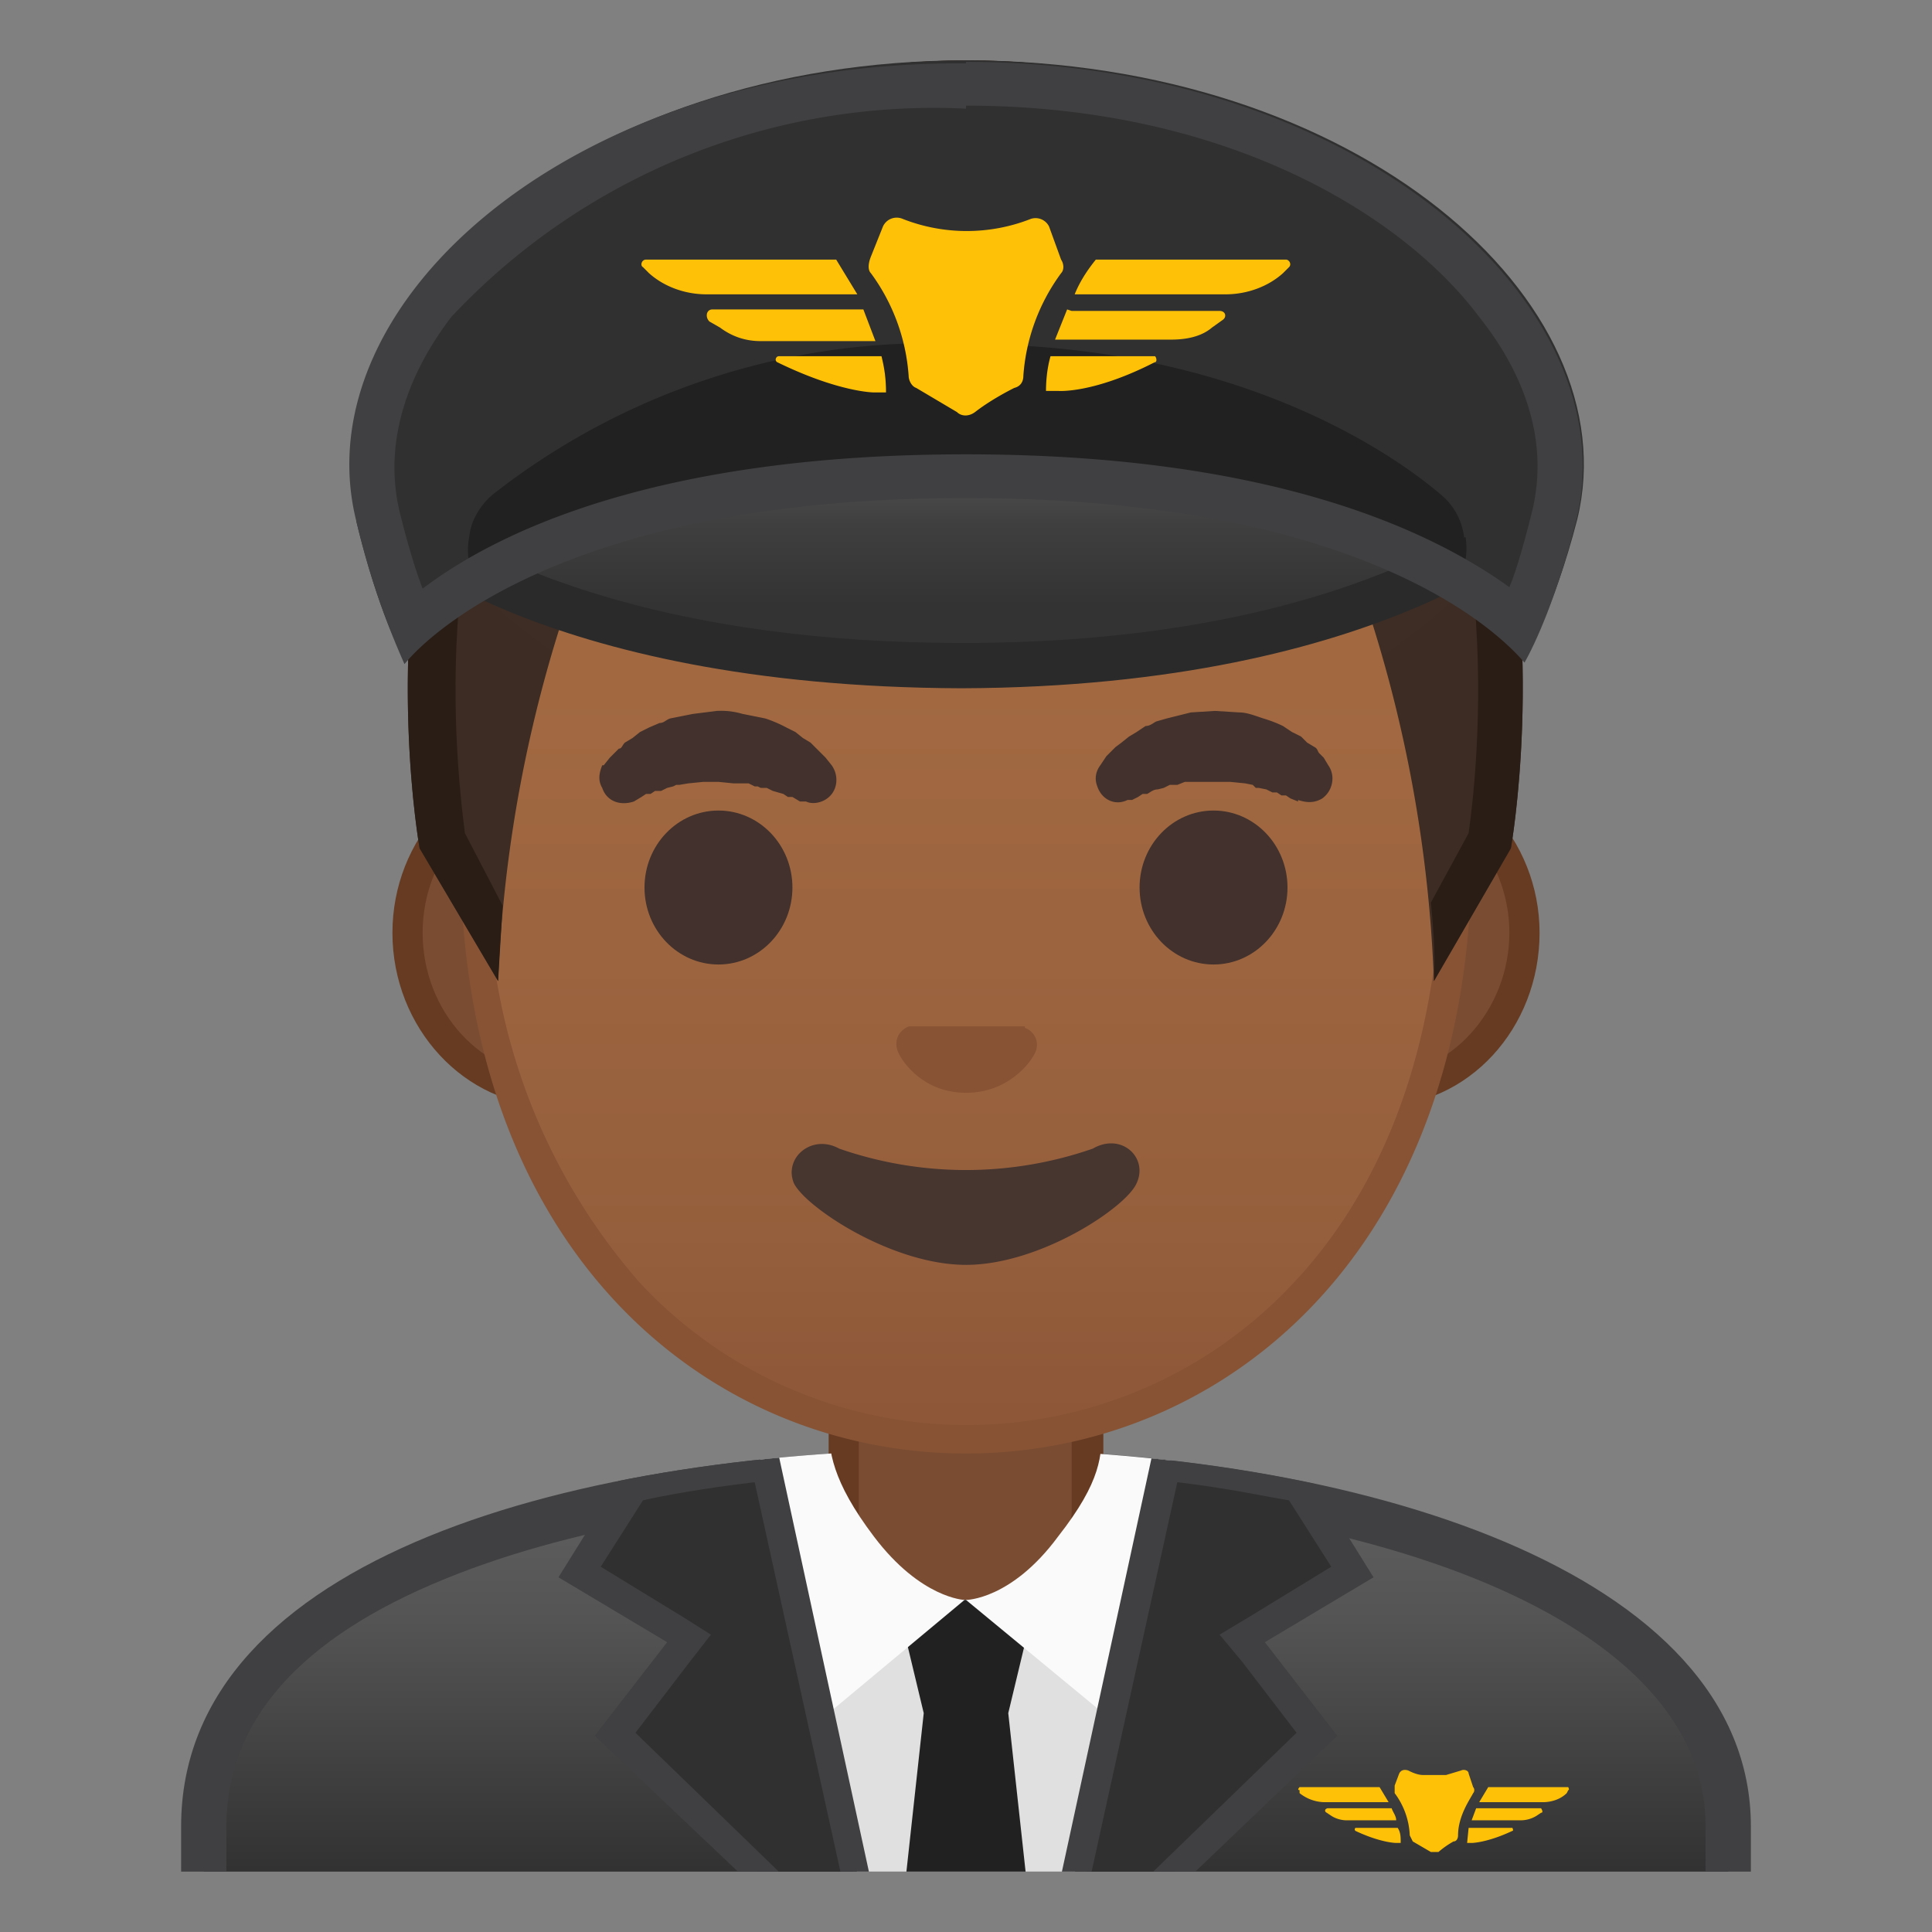 <svg viewBox="0 0 128 128" xmlns="http://www.w3.org/2000/svg" xmlns:xlink="http://www.w3.org/1999/xlink"><rect x="0" y="0" width="128" height="128" fill="#808080" stroke="none"/><defs><path id="a" d="M4 4h120v120H4z"/></defs><clipPath id="b"><use xlink:href="#a"/></clipPath><g clip-path="url(#b)"><linearGradient id="c" x1="64" x2="64" y1="97.5" y2="130.5" gradientUnits="userSpaceOnUse"><stop stop-color="#616161" offset="0"/><stop stop-color="#545454" offset=".3"/><stop stop-color="#323232" offset=".8"/><stop stop-color="#212121" offset="1"/></linearGradient><path d="M13.5 130.5V121c0-17.3 27.2-23.5 50.5-23.5h.1c13.4 0 25.9 2.1 35 6 7 3 15.4 8.5 15.4 17.5v9.5h-101z" fill="url(#c)"/><path d="M64.1 99c24.3 0 48.9 7.5 48.9 22v8H15v-8c0-7 4.9-12.5 14.5-16.4C38.3 101 50.5 99 64 99h.1m0-3H64c-25.6 0-52 7.1-52 25v11h104v-11c0-16.9-26.1-25-51.9-25z" fill="#404042"/></g><g clip-path="url(#b)"><path d="M63.2 107.2c-4 0-7.3-3.2-7.3-7.1v-9h16.2v9c0 4-3.3 7.1-7.3 7.1h-1.6z" fill="#7A4C32"/><path d="M71 92v8c0 3.5-2.7 6.2-6.2 6.2h-1.6a6.2 6.2 0 0 1-6.3-6.1v-8h14.2m2-2H54.9v10c0 4.5 3.7 8.1 8.3 8.1h1.6c4.6 0 8.3-3.6 8.3-8.1V90z" fill="#663B22"/></g><path d="M12.5 121.3v11h103v-11c0-16.9-25.7-25.7-51.6-25.6-25.6 0-51.4 7.7-51.4 25.6z" clip-path="url(#b)" fill="none"/><g clip-path="url(#b)"><defs><path id="d" d="M12 121v11h104v-11c0-16.9-26.2-25-52-25-25.6 0-52 7.1-52 25z"/></defs><clipPath id="e"><use xlink:href="#d"/></clipPath><path clip-path="url(#e)" fill="#E0E0E0" d="M52.7 106l3.8 18H72l3.4-18z"/><g clip-path="url(#e)" fill="#212121"><path d="M66.8 113.5h-5.6l-1.8-7.5h9.2zm2 18.3h-9.6l2-18.3h5.6z"/></g><g fill="#FAFAFA" clip-path="url(#e)"><path d="M54.9 94.3c0 1.8.2 3.8 3 7.5 3.1 4.1 6 4.2 6 4.2l-10.2 8.5L50 94.8l5-.5zm18.1.2c0 1.9 0 3.6-2.9 7.3C67 106 64 106 64 106l10.3 8.5L78 94.8l-5-.3z"/></g><g clip-path="url(#e)"><path d="M51.3 125l-10.5-10 4.8-6.3-7.2-4.4 3.6-5.7c1-.3 4.5-1 8.8-1.3L57 125h-5.6z" fill="#303030"/><path d="M50 98.2l5.7 25.9h-4l-9.6-9.3 3.6-4.7 1.4-1.8-1.9-1.2-5.4-3.3 2.8-4.4c1.3-.3 4-.8 7.4-1.2m1.6-2.1c-6 .4-10.3 1.5-10.3 1.5l-4.3 6.9 7.2 4.3-4.8 6.2L51 126h7l-6.5-30z" fill="#404042"/><path d="M71 125l6.2-27.8c4.3.3 7.7 1 8.8 1.3l3.6 5.7-7.2 4.4 4.9 6.3L76.7 125h-5.6z" fill="#303030"/><path d="M78 98.2c3.4.4 6.1 1 7.4 1.2l2.8 4.4-5.4 3.3-2 1.2 1.5 1.8 3.6 4.7-9.6 9.3h-4L78 98.2m-1.6-2.1l-6.5 30H77L88.6 115l-4.8-6.2 7.2-4.3-4.3-6.9s-4.4-1-10.3-1.5z" fill="#404042"/></g></g><g clip-path="url(#b)"><path d="M36.7 72.3c-5.4 0-9.7-4.7-9.7-10.4s4.3-10.5 9.7-10.5h54.6c5.4 0 9.7 4.7 9.7 10.5s-4.3 10.4-9.7 10.4H36.7z" fill="#7A4C32"/><path d="M91.3 52.4c4.8 0 8.7 4.3 8.7 9.4s-3.9 9.5-8.7 9.5H36.7c-4.8 0-8.7-4.3-8.7-9.5s3.9-9.4 8.7-9.4h54.6m0-2H36.7c-6 0-10.7 5.2-10.7 11.4 0 6.3 4.8 11.5 10.7 11.5h54.6c6 0 10.7-5.2 10.7-11.5 0-6.2-4.8-11.4-10.7-11.4z" fill="#663B22"/><linearGradient id="f" x1="64" x2="64" y1="94.6" y2="12.8" gradientUnits="userSpaceOnUse"><stop stop-color="#8D5738" offset="0"/><stop stop-color="#97603D" offset=".2"/><stop stop-color="#A26941" offset=".6"/><stop stop-color="#A56C43" offset="1"/></linearGradient><path d="M64 95.3c-15.7 0-32.5-12.2-32.5-38.8 0-12.4 3.5-23.8 10-32.2 6-7.8 14.3-12.2 22.5-12.2s16.4 4.4 22.5 12.2c6.5 8.4 10 19.8 10 32.2a42 42 0 0 1-10.1 29.2A30.5 30.5 0 0 1 64 95.3z" fill="url(#f)"/><path d="M64 13c8 0 15.8 4.4 21.7 12a51.5 51.5 0 0 1 9.8 31.5c0 11.8-3.4 21.7-9.8 28.5a29.6 29.6 0 0 1-43.3 0 40.5 40.5 0 0 1-10-28.5 51.3 51.3 0 0 1 10-31.5A28.1 28.1 0 0 1 64 13m0-2c-17.4 0-33.5 18.7-33.5 45.5C30.5 83 47 96.3 64 96.3S97.5 83 97.5 56.5C97.5 29.7 81.4 11 64 11z" fill="#875334"/><g fill="#42312C"><path d="M40 50.7l.4-.5.2-.2.4-.4c.2 0 .2-.2.4-.4l.5-.3.5-.4.6-.3.7-.3c.3 0 .4-.2.7-.3l1.5-.3 1.6-.2a5 5 0 0 1 1.7.2l1.5.3a8.6 8.6 0 0 1 1.4.6l.6.3.5.4.5.3.4.4.3.3.3.3.4.5c.5.7.4 1.7-.3 2.2-.4.3-1 .4-1.4.2H53l-.5-.3h-.3l-.3-.2-.7-.2-.4-.2h-.4l-.2-.1H50l-.4-.2h-1l-1-.1h-1l-1 .1-.6.1h-.2l-.2.1-.4.1-.4.2h-.4l-.3.2h-.3l-.3.2-.5.3c-.9.3-1.8 0-2.1-.9-.3-.5-.2-1 0-1.5z"/><ellipse cx="47.6" cy="58.8" rx="4.9" ry="5.1"/><path d="M86 53.1l-.5-.2-.3-.2h-.3l-.3-.2h-.3l-.4-.2-.5-.1h-.2L83 52l-.5-.1-1-.1h-3l-.5.2h-.5l-.4.2-.4.1c-.3 0-.5.2-.7.3h-.3l-.3.2-.4.2h-.3c-.8.4-1.7 0-2-.9-.2-.5-.1-1 .2-1.4l.4-.6.3-.3.3-.3.4-.3.5-.4.5-.3.6-.4c.3 0 .5-.2.7-.3l.7-.2 1.6-.4 1.6-.1 1.6.1c.5 0 1 .2 1.6.4a8.6 8.6 0 0 1 1.3.5l.6.4.6.3.4.4.5.3c.2.1.2.3.3.4l.3.3.3.5c.5.7.3 1.7-.4 2.2-.5.3-1 .3-1.6.1z"/><ellipse cx="80.4" cy="58.8" rx="4.9" ry="5.1"/></g><path d="M67.9 68h-7.7c-.7.3-1 1-.7 1.7s1.7 2.7 4.5 2.7 4.3-2 4.6-2.7c.3-.7-.1-1.4-.7-1.6z" fill="#875334"/><path d="M72.4 76.1a25.6 25.6 0 0 1-16.8 0c-1.8-1-3.7.6-3 2.3.8 1.6 6.5 5.4 11.4 5.4s10.6-3.8 11.3-5.4c.8-1.7-1-3.4-2.9-2.3z" fill="#473530"/><radialGradient id="g" cx="64.3" cy="4.3" r="48.9" gradientUnits="userSpaceOnUse"><stop stop-color="#554138" offset="0"/><stop stop-color="#3C2C23" offset="1"/></radialGradient><path d="M64 4c-45.5.3-36.2 52.2-36.2 52.2L33 65a90 90 0 0 1 4.8-25.6 6 6 0 0 1 6.8-3.8c4.5.8 11.6 1.8 19.4 1.8h.1c8 0 15-1 19.4-1.8a6 6 0 0 1 6.8 3.8A90 90 0 0 1 95 65l5.1-8.8s9.3-52-36-52.2z" fill="url(#g)"/><path d="M64 4c-45.5.3-36.2 52.2-36.2 52.2L33 65l.3-5-2.5-4.8c-.2-1.6-.9-7-.5-13.6.4-7 2.1-17 8.2-24.2C44.1 10.6 52.7 7 64 7s20 3.6 25.6 10.4c10.8 13 8.2 34.3 7.7 37.8l-2.5 4.6c.2 2 .3 3.7.2 5.2l5.1-8.8s9.3-52-36-52.2z" fill="#291D15"/></g><g clip-path="url(#b)"><linearGradient id="h" x1="64" x2="64" y1="25.8" y2="43.7" gradientUnits="userSpaceOnUse"><stop stop-color="#666" offset="0"/><stop stop-color="#606060" offset=".1"/><stop stop-color="#3F3F3F" offset=".5"/><stop stop-color="#333" offset=".8"/></linearGradient><path d="M63.7 44.2c-22.6-.2-33.4-6.6-36.5-8.9 2.2-2.6 10.6-9.6 36.5-9.6 25.7 0 34.6 6.5 37 9-3.2 2.5-14.5 9.3-37 9.5z" fill="url(#h)"/><path d="M63.7 27.2c21.8 0 31 4.7 34.6 7.4-4.4 2.8-15 8-34.5 8-19.4 0-30-5-34.2-7.5 3.3-2.8 12.3-7.9 34.1-7.9m0-3c-33.2 0-38.5 11.4-38.5 11.4s10.2 9.9 38.5 10c28.4-.1 39.1-10.7 39.1-10.7s-5.8-10.7-39-10.7z" fill="#2A2A2B"/></g><path d="M23.6 34.5c1.5 6.2 3 8.8 3 8.8C28.3 41.3 37.8 32 64 32h.1c26.3 0 35.3 9.4 37 11.4 0 0 1.8-2.8 3.4-9C108 20 90 4 64 4 38.3 4 20 20.2 23.7 34.5z" clip-path="url(#b)" fill="#303030"/><g clip-path="url(#b)"><defs><path id="i" d="M23.6 34.5c1.5 6.2 3 8.8 3 8.8C28.3 41.3 37.8 32 64 32h.1c26.3 0 35.3 9.4 37 11.4 0 0 1.8-2.8 3.4-9C108 20 90 4 64 4 38.3 4 20 20.2 23.7 34.5z"/></defs><clipPath id="j"><use xlink:href="#i"/></clipPath><path d="M97 35.6a4.3 4.3 0 0 0-1.5-2.8c-3.5-3-13.9-10-31.4-10a47 47 0 0 0-31.5 10c-.8.7-1.4 1.7-1.5 2.7a4.6 4.6 0 0 0 5.6 5.4c6.4-1.7 16.4-3.6 27.4-3.7 11 0 21 2 27.3 3.7 3.2.8 6.2-2 5.7-5.3z" clip-path="url(#j)" fill="#212121"/></g><g clip-path="url(#b)"><path d="M64 7c17.3 0 29 7.3 34 14 2.4 3 4.8 7.6 3.5 12.9-.5 2-1 3.8-1.5 5-5-3.6-15.5-8.8-36-8.8-20.4 0-31 5.1-36 8.9-.5-1.3-1-3-1.5-5-1.3-5.3 1.1-10 3.4-13A43.8 43.8 0 0 1 64 7.2m0-3C38.1 4 20 20 23.6 34.5a53 53 0 0 0 3.2 9.5c1.6-2 11-11 37.1-11h.1c26.3 0 35.3 8.9 37 10.9 0 0 1.8-3 3.4-9.3C108 20.3 90 4.1 64 4.1z" fill="#404042"/></g><g clip-path="url(#b)" fill="#FFC107"><path d="M57.3 20.5H47.2c-.4 0-.5.5-.2.8l.7.4c.8.6 1.7.9 2.7.9H58l-.8-2.1zm-.5-1l-1.4-2.3H42.8c-.3 0-.4.4-.2.5l.4.4c1 .9 2.4 1.4 3.8 1.4h10zm1.6 4.1h-6.8c-.2 0-.3.3-.1.4 4.1 2 6.4 2 6.4 2h.8c0-.9-.1-1.6-.3-2.4zm22.4-3H71l-.3-.1-.8 2h7.7c1 0 2-.2 2.7-.8l.7-.5c.3-.2.2-.6-.2-.6zm4.4-3.4H72.6c-.4.5-1 1.3-1.4 2.3h10c1.4 0 2.8-.5 3.8-1.4l.4-.4c.2-.2 0-.5-.2-.5zm-8.8 6.4h-6.8c-.2.7-.3 1.5-.3 2.3h.8s2.3.2 6.4-1.9c.2 0 .1-.4 0-.4zm-8.1-9.1a11.6 11.6 0 0 1-8.5 0 1 1 0 0 0-1.3.5l-.8 2c-.2.5-.2.9 0 1.1a13 13 0 0 1 2.5 6.8c0 .3.2.7.5.8l2.7 1.6c.3.3.8.3 1.2 0 .9-.7 2-1.3 2.6-1.6.4-.1.6-.4.6-.8a13 13 0 0 1 2.5-6.8c.2-.2.2-.6 0-.9l-.8-2.2a1 1 0 0 0-1.2-.5z"/></g><g clip-path="url(#b)" fill="#FFC107"><path d="M92.2 119.8H88c-.2 0-.3.2-.1.3l.3.2c.3.2.7.3 1 .3h3.3c0-.3-.2-.5-.3-.8zm-.2-.4l-.6-1h-5.3s-.2.2 0 .2v.2c.5.4 1.1.6 1.7.6H92zm.7 1.7h-2.9s-.1.1 0 .2c1.7.8 2.7.8 2.7.8h.3c0-.4 0-.7-.2-1zm9.3-1.3h-4.2l-.3.8h3.2a2 2 0 0 0 1.1-.3l.3-.2c.2 0 0-.3 0-.3zm1.9-1.4h-5.3l-.6 1h4.2c.6 0 1.2-.2 1.6-.6l.1-.2c.1 0 0-.2 0-.2zm-3.7 2.7h-2.9l-.1 1h.3s1 0 2.7-.8c.1 0 0-.2 0-.2zm-3.4-3.8l-1 .3h-1.5c-.4 0-.8-.2-1-.3-.3-.1-.5 0-.6.2l-.3.8v.5a5 5 0 0 1 1 2.8l.2.4 1.2.7h.5a6 6 0 0 1 1-.7c.2 0 .3-.2.3-.4 0-1.3.8-2.4 1-2.8.1-.1.1-.3 0-.4l-.3-.9c0-.2-.3-.3-.5-.2z"/></g></svg>